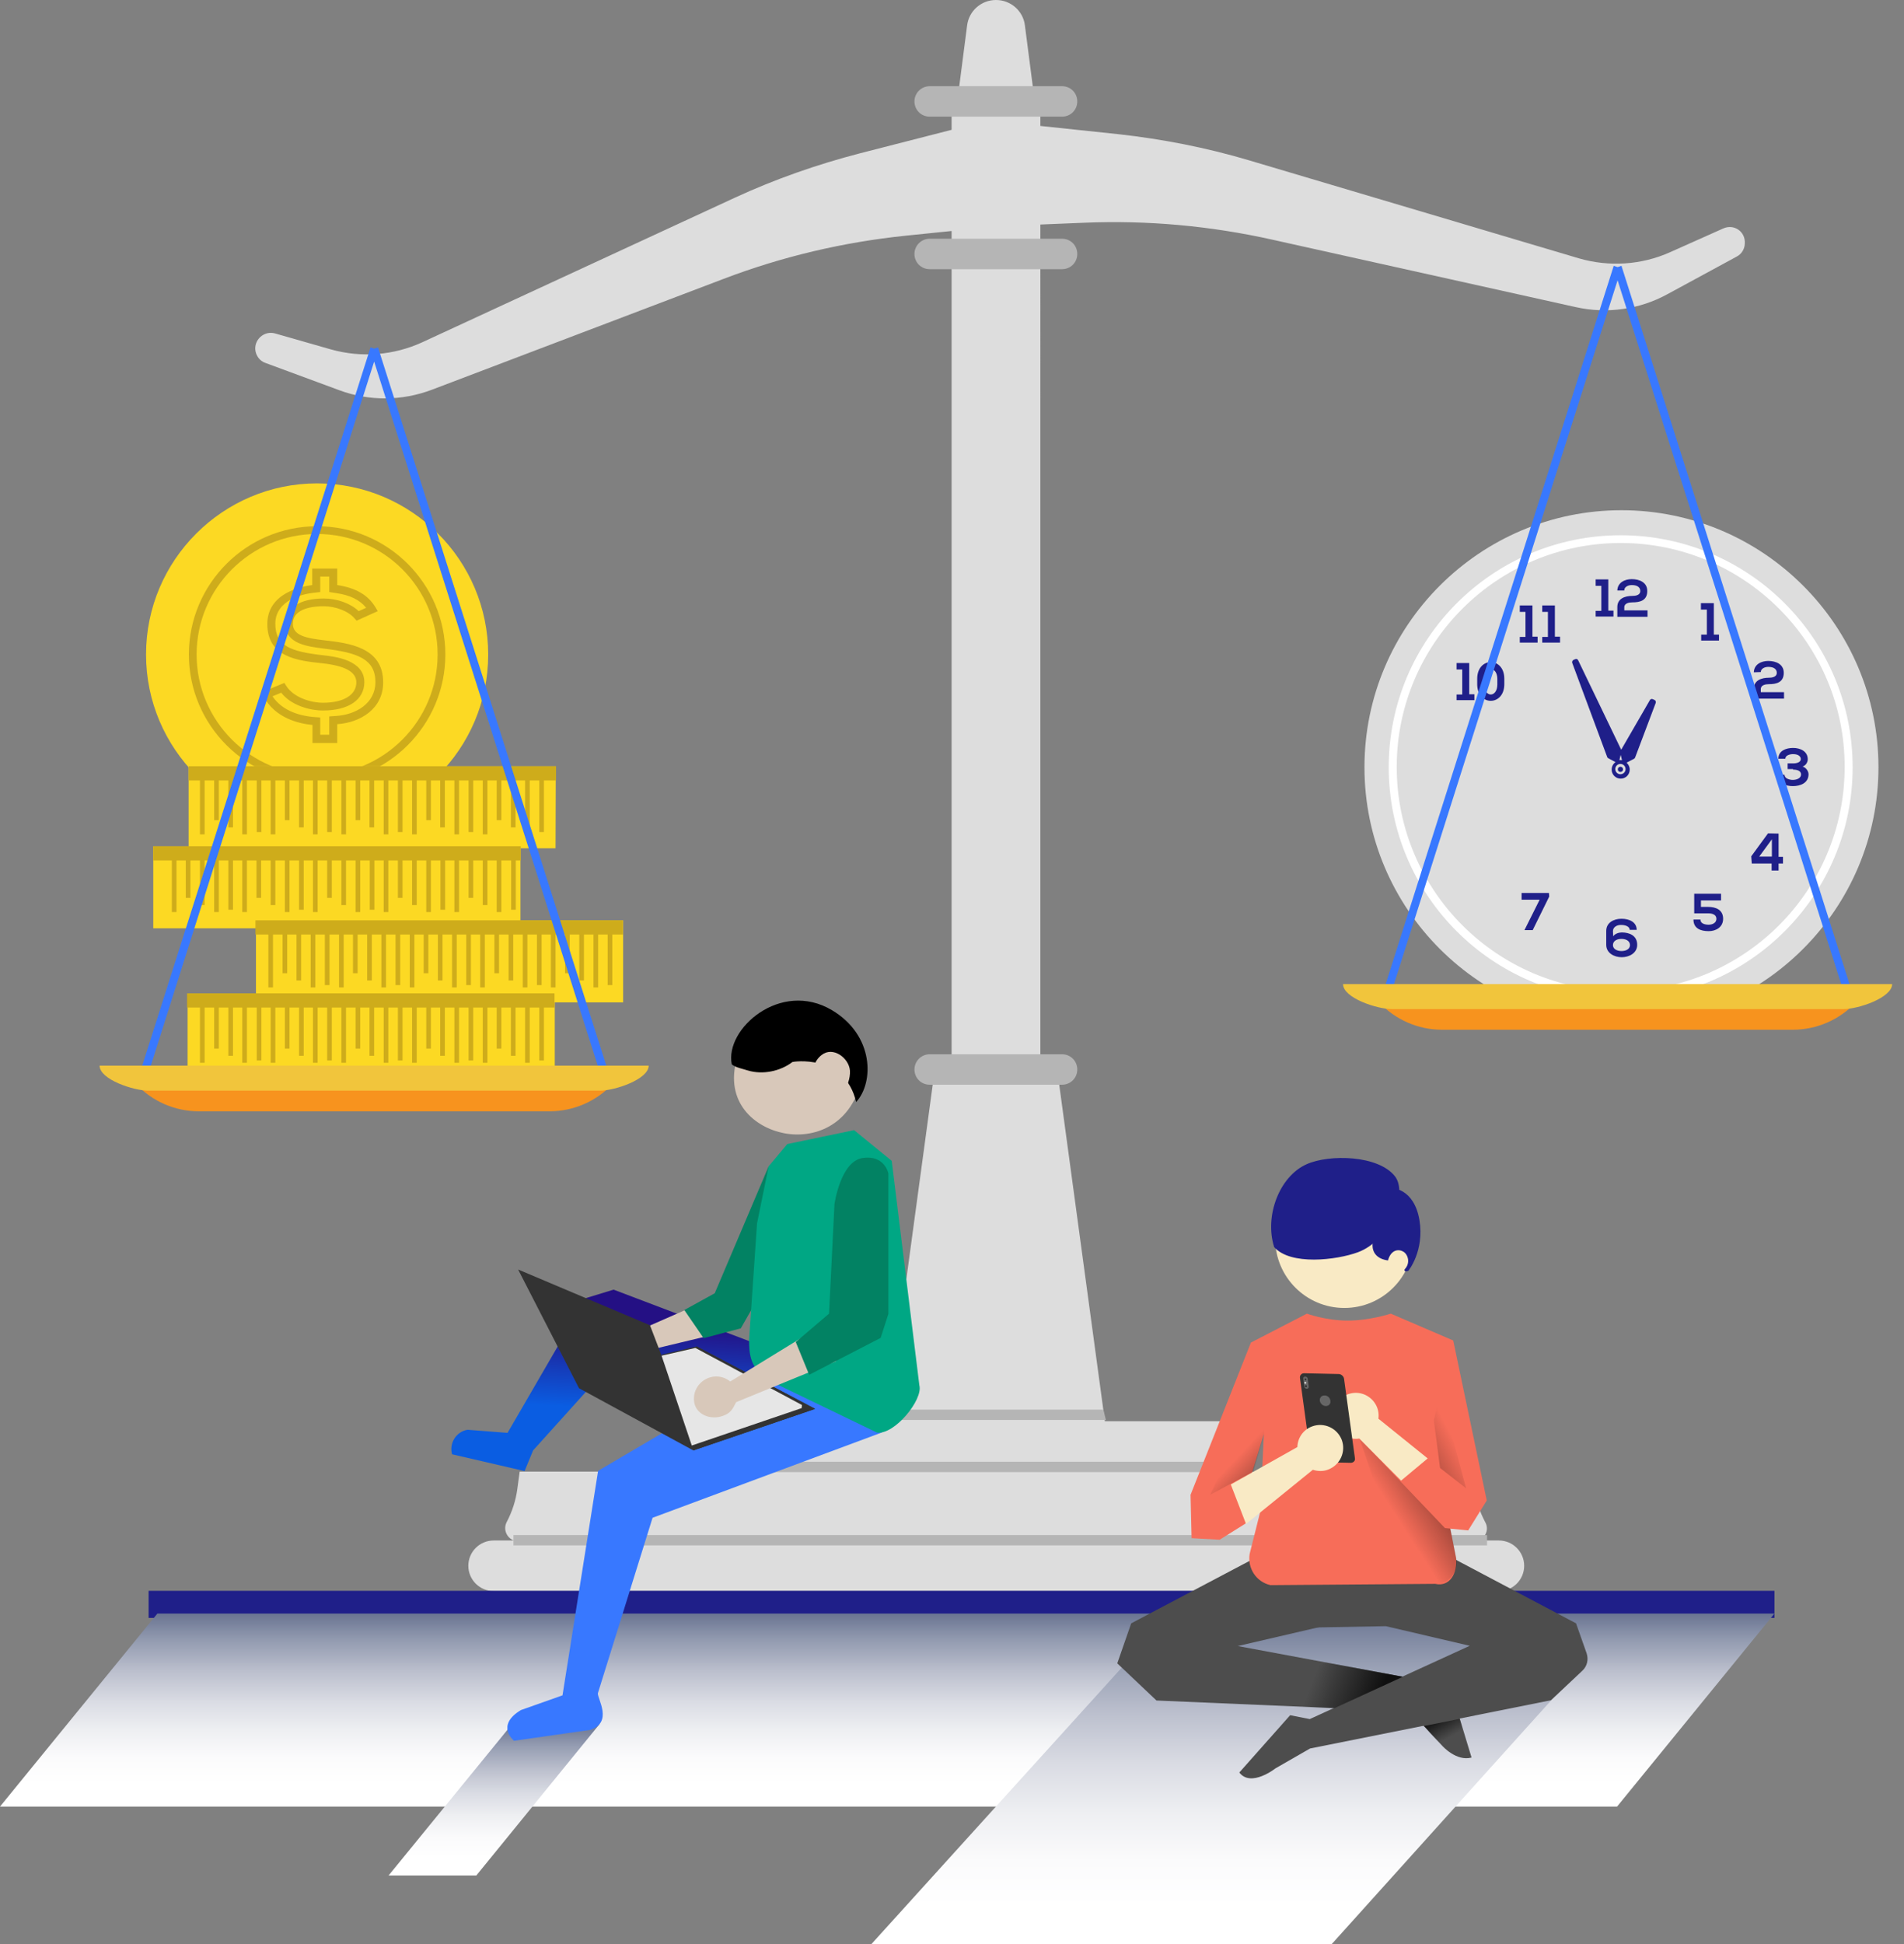 <?xml version="1.0" encoding="utf-8"?><!-- Generator: Adobe Illustrator 21.0.2, SVG Export Plug-In . SVG Version: 6.00 Build 0) --><svg version="1.1" id="Layer_1" xmlns="http://www.w3.org/2000/svg" xmlns:xlink="http://www.w3.org/1999/xlink" x="0px" y="0px" viewBox="0 0 737.9 753.3" enable-background="new 0 0 737.9 753.3" xml:space="preserve"><rect x="0" y="0" width="737.9" height="753.3" fill="#808080" stroke="none"/><g><g><path fill="#DDDDDD" d="M667.9,88.5l-20.6,9.2c-11.1,5-23.7,5.8-35.4,2.4L484,62.1c-16.5-4.9-33.4-8.2-50.5-10.1l-30.3-3.2v-9.6H401l-3.8-29.4C396.5,4.2,391.7,0,386,0l0,0c-5.7,0-10.5,4.2-11.2,9.9L371,39.3h-2.2v11l-35.5,9.1c-16.6,4.3-32.9,10-48.5,17.2l-121.1,56c-11.1,5.1-23.6,6.1-35.4,2.8l-21.7-6.2c-4.3-1.2-8.3,2.5-7.6,6.8c0.4,2.1,1.8,3.9,3.8,4.6l28.7,10.6c11.6,4.3,24.3,4.2,35.9-0.2l112.9-42.9c22.8-8.7,46.6-14.3,70.9-16.8l17.6-1.8v329.9h-7.2l-17.8,131.2H295c-5.4,0-9.8,4.4-9.8,9.8c0,5.4,4.4,9.8,9.8,9.8h-93.6l-0.9,6.7c-0.6,4.5-2,8.8-4.1,12.8l0,0c-1.5,2.8-0.1,6.1,2.7,7.2h-7.8c-5.4,0-9.8,4.4-9.8,9.8s4.4,9.8,9.8,9.8h389.6c5.4,0,9.8-4.4,9.8-9.8s-4.4-9.8-9.8-9.8H573c2.7-1,4.2-4.3,2.6-7.1c-2.1-4-3.6-8.3-4.2-12.8l-0.9-6.7h-93.6c5.4,0,9.8-4.4,9.8-9.8c0-5.4-4.4-9.8-9.8-9.8h-48.7l-17.8-131.2h-7.2V87l17.1-0.7c24.4-1,48.7,1.2,72.5,6.5L610.7,119c12.1,2.7,24.7,0.9,35.5-5l26.9-14.6c1.9-1,3.1-3,3.1-5.1C676.5,89.7,672,86.7,667.9,88.5z"/><rect x="199" y="594.8" fill="#B5B5B5" width="377.3" height="4"/><polygon fill="#B5B5B5" points="482.6,570.4 291.2,570.4 287.2,566.4 484.6,566.4 "/><polygon fill="#B5B5B5" points="428.6,550.2 343.9,550.2 343.9,546.2 427.6,546.2 "/></g><rect x="57.6" y="616.4" fill="#1F1F89" width="630.1" height="10.5"/><g><linearGradient id="SVGID_1_" gradientUnits="userSpaceOnUse" x1="343.85" y1="134.941" x2="343.85" y2="62.112" gradientTransform="matrix(1 0 0 -1 0 754)"><stop offset="0" style="stop-color:#4F5B7E"/><stop offset="7.132825e-02" style="stop-color:#66718F"/><stop offset="0.231" style="stop-color:#949CB1"/><stop offset="0.391" style="stop-color:#BBBFCD"/><stop offset="0.549" style="stop-color:#D9DBE3"/><stop offset="0.704" style="stop-color:#EEEFF2"/><stop offset="0.855" style="stop-color:#FBFBFC"/><stop offset="0.997" style="stop-color:#FFFFFF"/></linearGradient><polygon fill="url(#SVGID_1_)" points="626.7,700 0,700 61,625.2 687.7,625.2 "/></g><path fill="#1F1F89" d="M562,346.9c2,0,3.6,0.7,3.7,2.2c0,1.2-1.3,2.3-3.7,2.3s-3.7-1.1-3.7-2.3C558.3,347.6,560.1,346.9,562,346.9L562,346.9z M555.2,349.1c-0.1,3.7,3.3,5,6.7,5.1c3.5,0,6.8-1.4,6.8-5.1c0-1.2-0.8-2.8-2.4-3.5c1.4-0.6,2-1.9,2-2.9c0-3.1-3-4.8-6.4-4.8s-6.3,1.6-6.3,4.8c0,1.2,0.6,2.4,2,3.1C556,346.4,555.2,347.9,555.2,349.1L555.2,349.1z M558.6,342.5c0-1.1,1.1-2.2,3.3-2.2c2,0,3.4,0.9,3.3,2.2c0,1.4-1.5,2.2-3.3,2.2C560.2,344.7,558.7,343.9,558.6,342.5z"/><path fill="#1F1F89" d="M555.9,314.8c0,1.7-1.8,2.7-3.6,2.6c-1.7,0-3.5-0.7-3.5-2.1h-2.9c0,3.3,3.1,4.6,6.5,4.6c3.2,0,6.4-1.6,6.4-5.1V309c0-3.5-3.3-5.2-6.5-5.2c-3.1,0-6.5,1.7-6.5,5.2c0,3.9,3.3,5.2,6.5,5.2c1.2,0,2.9-0.6,3.6-1.7V314.8L555.9,314.8L555.9,314.8z M552.3,306.4c1.9,0,3.6,0.8,3.6,2.5s-1.7,2.6-3.6,2.6c-2,0-3.5-0.9-3.5-2.6C548.7,307.3,550.4,306.4,552.3,306.4z"/><path fill="#B5B5B5" d="M360.3,33.4h51.3c3.3,0,5.9,2.6,5.9,5.9l0,0c0,3.3-2.6,5.9-5.9,5.9h-51.3c-3.3,0-5.9-2.6-5.9-5.9l0,0C354.4,36,357.1,33.4,360.3,33.4z"/><path fill="#B5B5B5" d="M360.3,92.5h51.3c3.3,0,5.9,2.6,5.9,5.9l0,0c0,3.3-2.6,5.9-5.9,5.9h-51.3c-3.3,0-5.9-2.6-5.9-5.9l0,0C354.4,95.1,357.1,92.5,360.3,92.5z"/><path fill="#B5B5B5" d="M360.3,408.5h51.3c3.3,0,5.9,2.6,5.9,5.9l0,0c0,3.3-2.6,5.9-5.9,5.9h-51.3c-3.3,0-5.9-2.6-5.9-5.9l0,0C354.4,411.1,357.1,408.5,360.3,408.5z"/><g><g><g><path fill="#DDDDDD" d="M628.4,396.9c-54.9,0-99.6-44.7-99.6-99.6s44.7-99.6,99.6-99.6s99.6,44.7,99.6,99.6S683.3,396.9,628.4,396.9z"/></g></g><g><path fill="#FFFFFF" d="M628.1,387.2c-49.6,0-89.9-40.3-89.9-89.9s40.3-89.9,89.9-89.9c49.6,0,89.9,40.3,89.9,89.9S677.7,387.2,628.1,387.2z M628.1,210.4c-47.9,0-86.8,39-86.8,86.8c0,47.9,39,86.8,86.8,86.8c47.9,0,86.8-39,86.8-86.8C715,249.4,676,210.4,628.1,210.4z"/></g><g><path fill="#1F1F89" d="M641.2,271.2l-0.7-0.3c-0.4-0.2-0.9,0-1.1,0.4l-11.1,19.2l-16.7-34.7c-0.2-0.4-0.7-0.6-1.1-0.4l-0.7,0.3c-0.4,0.2-0.6,0.7-0.5,1.1l13.6,36.6c0.1,0.2,0.2,0.3,0.4,0.4l2.8,1.5c-0.9,0.6-1.5,1.7-1.5,2.9c0,2,1.6,3.5,3.5,3.5c2,0,3.5-1.6,3.5-3.5c0-1.1-0.5-2-1.2-2.7l2.9-1.5c0.2-0.1,0.3-0.3,0.4-0.5l8-21.2C641.8,271.8,641.6,271.4,641.2,271.2z M628,300c-1.1,0-2-0.9-2-2s0.9-2,2-2s2,0.9,2,2S629.1,300,628,300z M628,294.5c-0.1,0-0.3,0-0.4,0l0.5-2l0.5,2C628.5,294.6,628.3,294.5,628,294.5z"/><circle fill="#1F1F89" cx="628" cy="298.1" r="1"/></g><polygon fill="#1F1F89" points="659.3,248.2 666.2,248.2 666.2,245.9 664.2,245.9 664.2,233.7 659.2,233.7 659.2,236.2 661.5,236.2 661.5,245.9 659.3,245.9 "/><path fill="#1F1F89" d="M694.9,298.2c2.6,0,3.1,1.1,3.1,1.9c0,1.5-1.8,2.1-3.2,2.1c-1.2,0-3.2-0.5-3.2-2h-2.7c0,3.3,3.2,4.4,5.9,4.4c2.8,0,6.1-1.1,6.1-4.6c0-1.2-1-2.6-2.3-3c1.3-0.4,2-1.7,2-2.8c0-3.1-2.9-4.4-5.7-4.4c-2.7,0-5.7,1.1-5.7,4.2h2.7c0-1.3,1.7-1.8,3-1.8c2.3,0,3,1.1,3,1.9c0,1.3-1.6,1.7-3,1.7h-2.1v2.2h2.1V298.2z"/><path fill="#1F1F89" d="M685.2,322.9l-6.5,8.9l0.2,2.8h7.7v2.7h2.7v-2.7h1.7V332h-1.7v-9L685.2,322.9L685.2,322.9z M681.8,331.9l4.9-6.7v6.7H681.8z"/><path fill="#1F1F89" d="M667,346.3h-10.4c0,2.6,0,5,0,7.6h5.5c1.5,0,3.1,0.5,3.1,2.1c0,1.7-1.7,2.3-3,2.3c-1.4,0-3.2-0.4-3.2-2h-2.7c0,3.4,2.7,4.5,5.9,4.5c2.9,0,5.6-1.6,5.6-4.8c0-3.4-2.7-4.6-5.8-4.6h-2.8v-2.5h7.8L667,346.3L667,346.3z"/><path fill="#1F1F89" d="M625.1,360.8c0-1.6,1.6-2.5,3.3-2.4c1.5,0,3.2,0.6,3.2,1.9h2.7c0-3-2.8-4.3-5.9-4.3c-3,0-5.9,1.5-5.9,4.7v5.4c0,3.2,3.1,4.8,6,4.8s6-1.6,6-4.8c0-3.6-3-4.8-6-4.8c-1.1,0-2.7,0.5-3.3,1.5L625.1,360.8L625.1,360.8L625.1,360.8z M628.4,368.5c-1.8,0-3.3-0.8-3.3-2.3c0-1.6,1.5-2.4,3.3-2.4s3.3,0.8,3.3,2.4C631.7,367.8,630.1,368.5,628.4,368.5z"/><polygon fill="#1F1F89" points="594,360.4 600.4,347.4 600.3,346 589.7,346 589.7,348.6 596.7,348.6 590.8,360.4 "/><path fill="#1F1F89" d="M564.5,271.3h6.9V269h-2v-12.1h-4.9v2.5h2.2v9.7h-2.2V271.3L564.5,271.3z M575.2,263.1c0-5.2,5.1-5.1,5.1,0v2.1c0,5.2-5.1,5.2-5.1,0V263.1L575.2,263.1z M572.5,265.1c0,8.6,10.5,8.6,10.5,0V263c0-8.6-10.5-8.6-10.5,0V265.1z"/><path fill="#1F1F89" d="M589,249h6.9v-2.3h-2v-12.1H589v2.5h2.2v9.7H589V249L589,249z M597.7,249h6.9v-2.3h-2v-12.1h-4.9v2.5h2.2v9.7h-2.2V249z"/><path fill="#1F1F89" d="M618.4,238.9h6.9v-2.3h-2v-12.1h-4.9v2.5h2.2v9.7h-2.2V238.9L618.4,238.9z M629.5,228.7c0-1.3,1.5-2,2.9-2c1.9,0,3.3,0.7,3.3,2.3c0,1.7-2,1.9-3.1,1.9c-2.8,0-5.8,1-5.8,4.3c0,1.3,0,2.5,0,3.8h11.7v-2.5h-9v-1.2c0-1.6,1.9-1.9,3.1-1.9c3,0,5.8-0.7,5.8-4.4c0-3.4-3.1-4.6-6-4.6c-2.7,0-5.5,1.3-5.6,4.4h2.7V228.7z"/><path fill="#1F1F89" d="M682.4,260.4c0-1.3,1.5-2,2.9-2c1.9,0,3.3,0.7,3.3,2.3c0,1.7-2,1.9-3.1,1.9c-2.8,0-5.8,1-5.8,4.3c0,1.3,0,2.5,0,3.8h11.7v-2.5h-9V267c0-1.6,1.9-1.9,3.1-1.9c3,0,5.8-0.7,5.8-4.4c0-3.4-3.1-4.6-6-4.6c-2.7,0-5.5,1.3-5.6,4.4L682.4,260.4L682.4,260.4z"/><polygon fill="#3878FF" points="716.9,381.7 628.4,103 626.9,103.5 625.4,103 536.9,381.7 539.8,382.7 626.9,108.6 714,382.7 "/><g><path fill="#F7931E" d="M534.4,388.3h184.9l0,0c-6.3,6.8-15.2,10.7-24.5,10.7h-136C549.6,399,540.7,395.1,534.4,388.3L534.4,388.3z"/><path fill="#F1C53C" d="M733.3,381.3L733.3,381.3c0,5.3-13.1,9.7-18.9,9.7c-45.1,0-129.9,0-175,0c-5.7,0-18.9-4.3-18.9-9.7l0,0H733.3z"/></g></g><g><g><g><path fill="#FCD923" d="M122.9,319.9c-36.6,0-66.3-29.8-66.3-66.3c0-36.6,29.8-66.3,66.3-66.3c36.6,0,66.3,29.8,66.3,66.3C189.2,290.2,159.5,319.9,122.9,319.9z"/></g></g><g><path fill="#CEAC1B" d="M122.9,203.9c-27.4,0-49.7,22.3-49.7,49.7s22.3,49.7,49.7,49.7s49.7-22.3,49.7-49.7C172.6,226.2,150.3,203.9,122.9,203.9z M122.9,300.3c-25.7,0-46.7-20.9-46.7-46.7c0-25.7,20.9-46.7,46.7-46.7s46.7,20.9,46.7,46.7C169.6,279.4,148.6,300.3,122.9,300.3z"/><path fill="#CEAC1B" d="M125.7,248.1c-6.9-0.8-12.2-1.8-12.2-6.4c0-6.2,8.3-6.8,11.9-6.8c4.7,0,9.6,1.9,12,4.7l0.8,0.9l8.2-3.7l-0.9-1.5c-2.9-4.8-7.6-7.5-14.8-8.6v-6.4H121v6.4c-4.1,0.5-17.4,3.1-17.4,15.1c0,12.9,11.8,14.2,21.3,15.2c9,1,13.2,3.4,13.2,7.4c0,4.9-5,7.9-12.9,7.9c-4.9,0-11.5-2.1-14.3-6.6l-0.7-1.1l-8.9,3.7l0.8,1.5c4.6,8.6,13.9,10.6,19,11.1v7h9.6v-7.3c8.9-0.6,17.8-5.9,17.8-16.2C148.5,250.8,135.3,249.2,125.7,248.1z M130.4,277.4l-2.8,0.2v7.1h-3.5V278l-2.8-0.2c-4.2-0.4-11.6-1.9-15.7-8l3.4-1.4c3.7,4.8,10.8,6.9,16.2,6.9c9.9,0,16-4.2,16-11c0-8.6-11.5-9.9-15.9-10.4c-12.6-1.4-18.6-3.6-18.6-12.2c0-9.5,11.3-11.6,14.7-12l2.7-0.3v-6h3.5v6l2.6,0.4c5.5,0.8,9.2,2.6,11.7,5.7l-2.9,1.3c-3.1-3-8.4-4.9-13.5-4.9c-9.4,0-14.9,3.7-14.9,9.9c0,7.7,8.6,8.7,14.9,9.5c13.3,1.6,20,4.1,20,13.1C145.4,272.6,137.9,276.9,130.4,277.4z"/></g><g><path fill="#FCD923" d="M201.7,359.7H59.4v-31.8h142.3L201.7,359.7L201.7,359.7z"/></g><g><path fill="#FCD923" d="M215.3,328.7H73.1v-31.8h142.3L215.3,328.7L215.3,328.7z"/></g><g><path fill="#FCD923" d="M241.4,388.4H99.2v-31.8h142.3v31.8H241.4z"/></g><g><path fill="#FCD923" d="M214.9,416.7H72.7v-31.8H215v31.8H214.9z"/></g><rect x="72.5" y="384.9" fill="#CEAC1B" width="142.4" height="5.5"/><rect x="99" y="356.6" fill="#CEAC1B" width="142.4" height="5.5"/><rect x="59.4" y="327.9" fill="#CEAC1B" width="142.4" height="5.5"/><rect x="73.1" y="296.9" fill="#CEAC1B" width="142.4" height="5.5"/><g><g><rect x="77.5" y="300.5" fill="#CEAC1B" width="1.8" height="22.8"/><rect x="83" y="300.5" fill="#CEAC1B" width="1.8" height="17.3"/><rect x="88.5" y="300.5" fill="#CEAC1B" width="1.8" height="20.1"/><rect x="93.9" y="300.5" fill="#CEAC1B" width="1.8" height="22.8"/><rect x="99.5" y="300.5" fill="#CEAC1B" width="1.8" height="21.9"/></g><g><rect x="104.9" y="300.5" fill="#CEAC1B" width="1.8" height="22.8"/><rect x="110.4" y="300.5" fill="#CEAC1B" width="1.8" height="17.3"/><rect x="115.9" y="300.5" fill="#CEAC1B" width="1.8" height="20.1"/><rect x="121.3" y="300.5" fill="#CEAC1B" width="1.8" height="22.8"/><rect x="126.8" y="300.5" fill="#CEAC1B" width="1.8" height="21.9"/></g><g><rect x="132.3" y="300.5" fill="#CEAC1B" width="1.8" height="22.8"/><rect x="137.8" y="300.5" fill="#CEAC1B" width="1.8" height="17.3"/><rect x="143.2" y="300.5" fill="#CEAC1B" width="1.8" height="20.1"/><rect x="148.7" y="300.5" fill="#CEAC1B" width="1.8" height="22.8"/><rect x="154.2" y="300.5" fill="#CEAC1B" width="1.8" height="21.9"/></g><g><rect x="159.7" y="300.5" fill="#CEAC1B" width="1.8" height="22.8"/><rect x="165.2" y="300.5" fill="#CEAC1B" width="1.8" height="17.3"/><rect x="170.6" y="300.5" fill="#CEAC1B" width="1.8" height="20.1"/><rect x="176.1" y="300.5" fill="#CEAC1B" width="1.8" height="22.8"/><rect x="181.6" y="300.5" fill="#CEAC1B" width="1.8" height="21.9"/></g><g><rect x="187.1" y="300.5" fill="#CEAC1B" width="1.8" height="22.8"/><rect x="192.5" y="300.5" fill="#CEAC1B" width="1.8" height="17.3"/><rect x="198" y="300.5" fill="#CEAC1B" width="1.8" height="20.1"/><rect x="203.5" y="300.5" fill="#CEAC1B" width="1.8" height="22.8"/><rect x="209" y="300.5" fill="#CEAC1B" width="1.8" height="21.9"/></g></g><g><g><rect x="66.6" y="330.6" fill="#CEAC1B" width="1.8" height="22.8"/><rect x="72" y="330.6" fill="#CEAC1B" width="1.8" height="17.3"/><rect x="77.5" y="330.6" fill="#CEAC1B" width="1.8" height="20.1"/><rect x="83" y="330.6" fill="#CEAC1B" width="1.8" height="22.8"/><rect x="88.5" y="330.6" fill="#CEAC1B" width="1.8" height="21.9"/></g><g><rect x="93.9" y="330.6" fill="#CEAC1B" width="1.8" height="22.8"/><rect x="99.4" y="330.6" fill="#CEAC1B" width="1.8" height="17.3"/><rect x="104.9" y="330.6" fill="#CEAC1B" width="1.8" height="20.1"/><rect x="110.4" y="330.6" fill="#CEAC1B" width="1.8" height="22.8"/><rect x="115.9" y="330.6" fill="#CEAC1B" width="1.8" height="21.9"/></g><g><rect x="121.3" y="330.6" fill="#CEAC1B" width="1.8" height="22.8"/><rect x="126.8" y="330.6" fill="#CEAC1B" width="1.8" height="17.3"/><rect x="132.3" y="330.6" fill="#CEAC1B" width="1.8" height="20.1"/><rect x="137.8" y="330.6" fill="#CEAC1B" width="1.8" height="22.8"/><rect x="143.3" y="330.6" fill="#CEAC1B" width="1.8" height="21.9"/></g><g><rect x="148.7" y="330.6" fill="#CEAC1B" width="1.8" height="22.8"/><rect x="154.2" y="330.6" fill="#CEAC1B" width="1.8" height="17.3"/><rect x="159.7" y="330.6" fill="#CEAC1B" width="1.8" height="20.1"/><rect x="165.2" y="330.6" fill="#CEAC1B" width="1.8" height="22.8"/><rect x="170.7" y="330.6" fill="#CEAC1B" width="1.8" height="21.9"/></g><g><rect x="176.1" y="330.6" fill="#CEAC1B" width="1.8" height="22.8"/><rect x="181.6" y="330.6" fill="#CEAC1B" width="1.8" height="17.3"/><rect x="187.1" y="330.6" fill="#CEAC1B" width="1.8" height="20.1"/><rect x="192.5" y="330.6" fill="#CEAC1B" width="1.8" height="22.8"/><rect x="198.1" y="330.6" fill="#CEAC1B" width="1.8" height="21.9"/></g></g><g><g><rect x="104" y="359.8" fill="#CEAC1B" width="1.8" height="22.8"/><rect x="109.5" y="359.8" fill="#CEAC1B" width="1.8" height="17.3"/><rect x="114.9" y="359.8" fill="#CEAC1B" width="1.8" height="20.1"/><rect x="120.4" y="359.8" fill="#CEAC1B" width="1.8" height="22.8"/><rect x="125.9" y="359.8" fill="#CEAC1B" width="1.8" height="21.9"/></g><g><rect x="131.4" y="359.8" fill="#CEAC1B" width="1.8" height="22.8"/><rect x="136.8" y="359.8" fill="#CEAC1B" width="1.8" height="17.3"/><rect x="142.3" y="359.8" fill="#CEAC1B" width="1.8" height="20.1"/><rect x="147.8" y="359.8" fill="#CEAC1B" width="1.8" height="22.8"/><rect x="153.3" y="359.8" fill="#CEAC1B" width="1.8" height="21.9"/></g><g><rect x="158.8" y="359.8" fill="#CEAC1B" width="1.8" height="22.8"/><rect x="164.2" y="359.8" fill="#CEAC1B" width="1.8" height="17.3"/><rect x="169.7" y="359.8" fill="#CEAC1B" width="1.8" height="20.1"/><rect x="175.2" y="359.8" fill="#CEAC1B" width="1.8" height="22.8"/><rect x="180.7" y="359.8" fill="#CEAC1B" width="1.8" height="21.9"/></g><g><rect x="186.1" y="359.8" fill="#CEAC1B" width="1.8" height="22.8"/><rect x="191.6" y="359.8" fill="#CEAC1B" width="1.8" height="17.3"/><rect x="197.1" y="359.8" fill="#CEAC1B" width="1.8" height="20.1"/><rect x="202.6" y="359.8" fill="#CEAC1B" width="1.8" height="22.8"/><rect x="208.1" y="359.8" fill="#CEAC1B" width="1.8" height="21.9"/></g><g><rect x="213.5" y="359.8" fill="#CEAC1B" width="1.8" height="22.8"/><rect x="219" y="359.8" fill="#CEAC1B" width="1.8" height="17.3"/><rect x="224.5" y="359.8" fill="#CEAC1B" width="1.8" height="20.1"/><rect x="230" y="359.8" fill="#CEAC1B" width="1.8" height="22.8"/><rect x="235.5" y="359.8" fill="#CEAC1B" width="1.8" height="21.9"/></g></g><g><g><rect x="77.5" y="389" fill="#CEAC1B" width="1.8" height="22.8"/><rect x="83" y="389" fill="#CEAC1B" width="1.8" height="17.3"/><rect x="88.5" y="389" fill="#CEAC1B" width="1.8" height="20.1"/><rect x="93.9" y="389" fill="#CEAC1B" width="1.8" height="22.8"/><rect x="99.5" y="389" fill="#CEAC1B" width="1.8" height="21.9"/></g><g><rect x="104.9" y="389" fill="#CEAC1B" width="1.8" height="22.8"/><rect x="110.4" y="389" fill="#CEAC1B" width="1.8" height="17.3"/><rect x="115.9" y="389" fill="#CEAC1B" width="1.8" height="20.1"/><rect x="121.3" y="389" fill="#CEAC1B" width="1.8" height="22.8"/><rect x="126.8" y="389" fill="#CEAC1B" width="1.8" height="21.9"/></g><g><rect x="132.3" y="389" fill="#CEAC1B" width="1.8" height="22.8"/><rect x="137.8" y="389" fill="#CEAC1B" width="1.8" height="17.3"/><rect x="143.2" y="389" fill="#CEAC1B" width="1.8" height="20.1"/><rect x="148.7" y="389" fill="#CEAC1B" width="1.8" height="22.8"/><rect x="154.2" y="389" fill="#CEAC1B" width="1.8" height="21.9"/></g><g><rect x="159.7" y="389" fill="#CEAC1B" width="1.8" height="22.8"/><rect x="165.2" y="389" fill="#CEAC1B" width="1.8" height="17.3"/><rect x="170.6" y="389" fill="#CEAC1B" width="1.8" height="20.1"/><rect x="176.1" y="389" fill="#CEAC1B" width="1.8" height="22.8"/><rect x="181.6" y="389" fill="#CEAC1B" width="1.8" height="21.9"/></g><g><rect x="187.1" y="389" fill="#CEAC1B" width="1.8" height="22.8"/><rect x="192.5" y="389" fill="#CEAC1B" width="1.8" height="17.3"/><rect x="198" y="389" fill="#CEAC1B" width="1.8" height="20.1"/><rect x="203.5" y="389" fill="#CEAC1B" width="1.8" height="22.8"/><rect x="209" y="389" fill="#CEAC1B" width="1.8" height="21.9"/></g></g><polygon fill="#3878FF" points="235.1,413.3 146.5,134.6 145,135.1 143.6,134.6 55,413.3 58,414.3 145,140.1 232.1,414.3 "/><g><path fill="#F7931E" d="M52.6,419.9h184.9l0,0c-6.3,6.8-15.2,10.7-24.5,10.7H77C67.7,430.6,58.9,426.7,52.6,419.9L52.6,419.9z"/><path fill="#F1C53C" d="M251.4,412.9L251.4,412.9c0,5.3-13.1,9.7-18.9,9.7c-45.1,0-129.9,0-175,0c-5.7,0-18.9-4.3-18.9-9.7l0,0H251.4z"/></g></g><g><g><linearGradient id="SVGID_2_" gradientUnits="userSpaceOnUse" x1="469.4" y1="139.459" x2="469.4" y2="14.593" gradientTransform="matrix(1 0 0 -1 0 754)"><stop offset="0" style="stop-color:#4F5B7E"/><stop offset="7.132825e-02" style="stop-color:#66718F"/><stop offset="0.231" style="stop-color:#949CB1"/><stop offset="0.391" style="stop-color:#BBBFCD"/><stop offset="0.549" style="stop-color:#D9DBE3"/><stop offset="0.704" style="stop-color:#EEEFF2"/><stop offset="0.855" style="stop-color:#FBFBFC"/><stop offset="0.997" style="stop-color:#FFFFFF"/></linearGradient><polygon fill="url(#SVGID_2_)" points="516.1,753.3 337.7,753.3 453.9,625 598.1,625 601.1,658.9 "/></g><g><path fill="#4D4D4D" d="M485.6,604.1L438.4,629l-5.4,15.5l15.2,14.4l98.3,4.2l12.5,13.4c0,0,5.4,6.1,11.3,4.5l-9.4-31l-14,0.3l-67.2-12.5l34-7.9l49.2-15L485.6,604.1z"/><path fill="#4D4D4D" d="M563.7,604.1l47.1,24.9l4.1,11.6c0.8,2.4,0.2,5-1.6,6.7l-12.2,11.5l-93.4,18.7l-13.4,7.7c0,0-9.5,7.5-14,1.6l19.7-22.2l7.6,1.5l62-28.4l-32.5-7.6l-27.6,0.5L563.7,604.1z"/><path fill="#F76D59" d="M564.3,603.7l-4.2-21l-3-29l0.6,15.7l-8.9-7.8l-10.2,7.7l21.3,22.8l9.1,0.9l7.2-11.6l-13-62L539,509c0,0-8.2,2.7-16.7,2.7s-15.8-2.7-15.8-2.7l-21.7,11.2l-23.4,59l0.4,16.8l10.9,0.6l10.7-6.7l-1.2-9.3l7.6-24.9l-1.4,30.1l-4.1,16.3c-0.9,5.6,2.6,10.9,8.1,12.1l63.8-0.5C562,615,564.9,609.4,564.3,603.7z"/><g><circle fill="#F9EAC5" cx="521" cy="480" r="26.8"/><path fill="#1F1F89" d="M526.3,485.2c-8.4,3.1-26.2,5.2-32.5-2c-3.8-12,2-27.4,12.6-32.1c8.7-3.9,27.9-3.6,34.3,4.8C545.6,462.4,538.9,480.5,526.3,485.2z"/><path fill="#1F1F89" d="M532,481.6c0,0-1.2,5.8,5.9,6.8c1.2-4.3,4.2-4.5,6-3.4s2.8,4.4,0.5,6.8c0,0-0.6,1.3,1.4,0.6c0,0,6.3-7.6,4.3-19.7c-2.1-12.3-10.6-12.3-10.6-12.3L532,481.6z"/></g><linearGradient id="SVGID_3_" gradientUnits="userSpaceOnUse" x1="531.434" y1="88.967" x2="506.773" y2="98.553" gradientTransform="matrix(1 0 0 -1 0 754)"><stop offset="0" style="stop-color:#000000;stop-opacity:0.8"/><stop offset="0.992" style="stop-color:#000000;stop-opacity:0"/></linearGradient><polygon fill="url(#SVGID_3_)" points="517.1,661.9 543.7,649.7 514.1,644.2 466,659.7 "/><linearGradient id="SVGID_4_" gradientUnits="userSpaceOnUse" x1="557.309" y1="89.195" x2="561.962" y2="80.819" gradientTransform="matrix(1 0 0 -1 0 754)"><stop offset="0" style="stop-color:#000000;stop-opacity:0.8"/><stop offset="0.992" style="stop-color:#000000;stop-opacity:0"/></linearGradient><path fill="url(#SVGID_4_)" d="M551.8,668.8l13.9-2.8l4.5,15c0,0-5.1,1.5-10.3-3.5C555.1,672.8,552.2,668.8,551.8,668.8z"/><linearGradient id="SVGID_5_" gradientUnits="userSpaceOnUse" x1="491.856" y1="185.824" x2="483.52" y2="193.669" gradientTransform="matrix(1 0 0 -1 0 754)"><stop offset="0" style="stop-color:#000000"/><stop offset="1" style="stop-color:#000000;stop-opacity:0"/></linearGradient><polygon opacity="0.3" fill="url(#SVGID_5_)" enable-background="new " points="485.6,570.3 469,579.2 489.9,533.8 490,555.7 "/><linearGradient id="SVGID_6_" gradientUnits="userSpaceOnUse" x1="550.661" y1="189.198" x2="563.632" y2="196.183" gradientTransform="matrix(1 0 0 -1 0 754)"><stop offset="0" style="stop-color:#000000"/><stop offset="1" style="stop-color:#000000;stop-opacity:0"/></linearGradient><polygon opacity="0.3" fill="url(#SVGID_6_)" enable-background="new " points="558.1,568.8 568.2,576.7 558.2,539.4 555.7,550.4 "/><linearGradient id="SVGID_7_" gradientUnits="userSpaceOnUse" x1="552.786" y1="174.771" x2="540.642" y2="167.009" gradientTransform="matrix(1 0 0 -1 0 754)"><stop offset="0" style="stop-color:#000000"/><stop offset="1" style="stop-color:#000000;stop-opacity:0"/></linearGradient><path opacity="0.3" fill="url(#SVGID_7_)" enable-background="new " d="M526.9,557.4l19.1,56.4h10.3c5.2,0,9.1-4.7,8.1-9.8l-2.3-11.7l-2.1-0.2L526.9,557.4z"/><g><path fill="#F9EAC5" d="M529.9,540.9c-4.2-2.5-9.7-1-12.2,3.2s-1,9.7,3.2,12.2c1.9,1.1,4,1.4,5.9,1.1l16.2,16.3l10.3-8.6l-19.1-15.4C534.7,546.3,533.1,542.8,529.9,540.9z"/><g><path fill="#333333" d="M523.5,566.8l-13.4-0.3c-1,0-2-0.9-2.1-1.9l-4.2-30.7c-0.1-1,0.6-1.8,1.6-1.8l13.4,0.3c1,0,2,0.9,2.1,1.9l4.2,30.7C525.3,566,524.5,566.8,523.5,566.8z"/><g><path fill="#666666" d="M506.5,538.1h-0.1c-0.4,0-0.9-0.4-0.9-0.8l-0.4-3.1c-0.1-0.5,0.3-0.8,0.7-0.8h0.1c0.4,0,0.9,0.4,0.9,0.8l0.4,3.1C507.3,537.7,506.9,538.1,506.5,538.1z"/><path fill="#333333" d="M506.3,534.5c0,0.2-0.1,0.4-0.3,0.4s-0.4-0.2-0.4-0.4s0.1-0.4,0.3-0.4C506.1,534.1,506.3,534.3,506.3,534.5z"/><ellipse transform="matrix(0.661 -0.75 0.75 0.661 -230.434 561.276)" fill="#CCCCCC" cx="506.1" cy="535.7" rx="0.4" ry="0.4"/><ellipse transform="matrix(0.661 -0.75 0.75 0.661 -231.304 561.875)" fill="#333333" cx="506.3" cy="537" rx="0.4" ry="0.4"/></g><path fill="#666666" d="M515.6,542.8c0.2,1.1-0.6,2-1.8,2c-1.1,0-2.2-1-2.3-2.1s0.6-2,1.8-2S515.5,541.6,515.6,542.8z"/></g><path fill="#F9EAC5" d="M508.5,552.7c4.6-1.7,9.7,0.6,11.5,5.2c1.7,4.6-0.6,9.7-5.2,11.5c-2,0.8-4.1,0.7-6,0.1l-25.9,21l-5.9-15.3l25.8-14.5C502.9,557.2,505,554,508.5,552.7z"/></g></g></g><g><linearGradient id="SVGID_8_" gradientUnits="userSpaceOnUse" x1="191.5" y1="90.779" x2="191.5" y2="33.674" gradientTransform="matrix(1 0 0 -1 0 754)"><stop offset="0" style="stop-color:#4F5B7E"/><stop offset="7.132825e-02" style="stop-color:#66718F"/><stop offset="0.231" style="stop-color:#949CB1"/><stop offset="0.391" style="stop-color:#BBBFCD"/><stop offset="0.549" style="stop-color:#D9DBE3"/><stop offset="0.704" style="stop-color:#EEEFF2"/><stop offset="0.855" style="stop-color:#FBFBFC"/><stop offset="0.997" style="stop-color:#FFFFFF"/></linearGradient><polygon fill="url(#SVGID_8_)" points="184.6,726.7 150.6,726.7 198.5,668 232.4,668 "/></g><g><linearGradient id="SVGID_9_" gradientUnits="userSpaceOnUse" x1="-526.92" y1="241.87" x2="-528.902" y2="207.332" gradientTransform="matrix(1 0 0 -1 771.067 754)"><stop offset="3.252340e-03" style="stop-color:#241084"/><stop offset="0.99" style="stop-color:#0A5DE2"/></linearGradient><path fill="url(#SVGID_9_)" d="M298.6,556.2l-57.2-32.8L206.6,562l-3.3,8l-28.1-6.5l0,0c-1.2-4.3,1.6-8.8,6-9.5l15.5,1.2L227,503l10.8-3.3l71.9,27.3L298.6,556.2z"/><path fill="#D8C8BA" d="M243.3,530.6c-4.6,1.2-9.3-1.6-10.5-6.2c-1.2-4.6,1.6-9.3,6.2-10.5c2.9-0.8,5.8,0.1,7.9,1.9l32.1-14.1l5.2,13.6l-34.6,8.3C249.1,526.9,246.7,529.7,243.3,530.6z"/><path fill="#3878FF" d="M341.9,555l-89,33.1l-21.2,68c-0.2,2.1,6,11.3-3,14.2l-29.5,4.2c0,0-7.3-5.9,2.7-11.9l16.1-5.7l13.8-87l72.6-42.7L341.9,555z"/><polygon fill="#028263" points="265.2,507.6 277,501.1 297.9,451.9 309.9,474.7 287.1,514.7 272.7,518.5 "/><g><path fill="#D8C8BA" d="M310.4,393.4c11.4,2.4,27.5,9.2,23.2,26.1c-4.3,16.7-18.2,21.8-29.7,19.6c-11.4-2.2-23.2-11.9-18.3-29C288.9,398.8,301.3,391.5,310.4,393.4z"/><path d="M331.8,427c6.9-7.4,7.1-25.8-9.4-35.6c-19.9-11.8-41.6,7.3-38.8,21c1.3,1.2,4.8,1.9,6.3,2.4c5.7,1.7,12.5,0.3,17.2-3.3C307,411.4,327.4,408.1,331.8,427z"/><path fill="#D8C8BA" d="M315.5,413c0.5-1.7,1.6-3.2,2.9-4.2c4.4-3.5,10.6,1.1,11,6c0.1,1.6-0.2,3.2-0.7,4.7c-0.4,1.3-1.1,2.7-2.2,3.5s-2.6,0.9-3.9,0.6s-2.5-1-3.6-1.8C316.7,420.1,314.7,416.1,315.5,413z"/></g><path fill="#00A784" d="M297.9,451.9l7.2-8.6l25.9-5.4l14.6,11.9l10.7,87c1.5,5.5-9.6,19.2-16.4,18.3L300.3,536c-10.1-4.8-9.9-11.6-10-16.9l3.1-45.1L297.9,451.9z"/><g><polygon fill="#333333" points="270.6,562.4 251.9,513.5 200.8,491.9 224.4,537.9 268.7,562 315.9,545.9 270,521.7 258,529.5 "/><polygon fill="#333333" points="268.7,562 315.9,545.9 270,521.7 256.3,524.9 "/><polygon fill="#E6E6E6" points="268.1,560.1 310.7,545.6 310.8,544.4 269.5,522.3 256.4,525.3 "/></g><path fill="#D8C8BA" d="M279.2,548.9c-4.6,1.2-9.7-1.2-10.2-5.9c-0.6-4.7,2.8-9,7.6-9.6c2.4-0.3,4.7,0.5,6.4,1.9l30-18.4l11.1,10.5l-38.8,15.9C284,545.7,283.4,547.8,279.2,548.9z"/><path fill="#028263" d="M308.4,520l12.9-11l2.1-42.4c0,0,2.3-16.6,10.9-17.9s10,6,10,6v54.4l-3,9.3l-27.7,14.3L308.4,520z"/></g></g></svg>